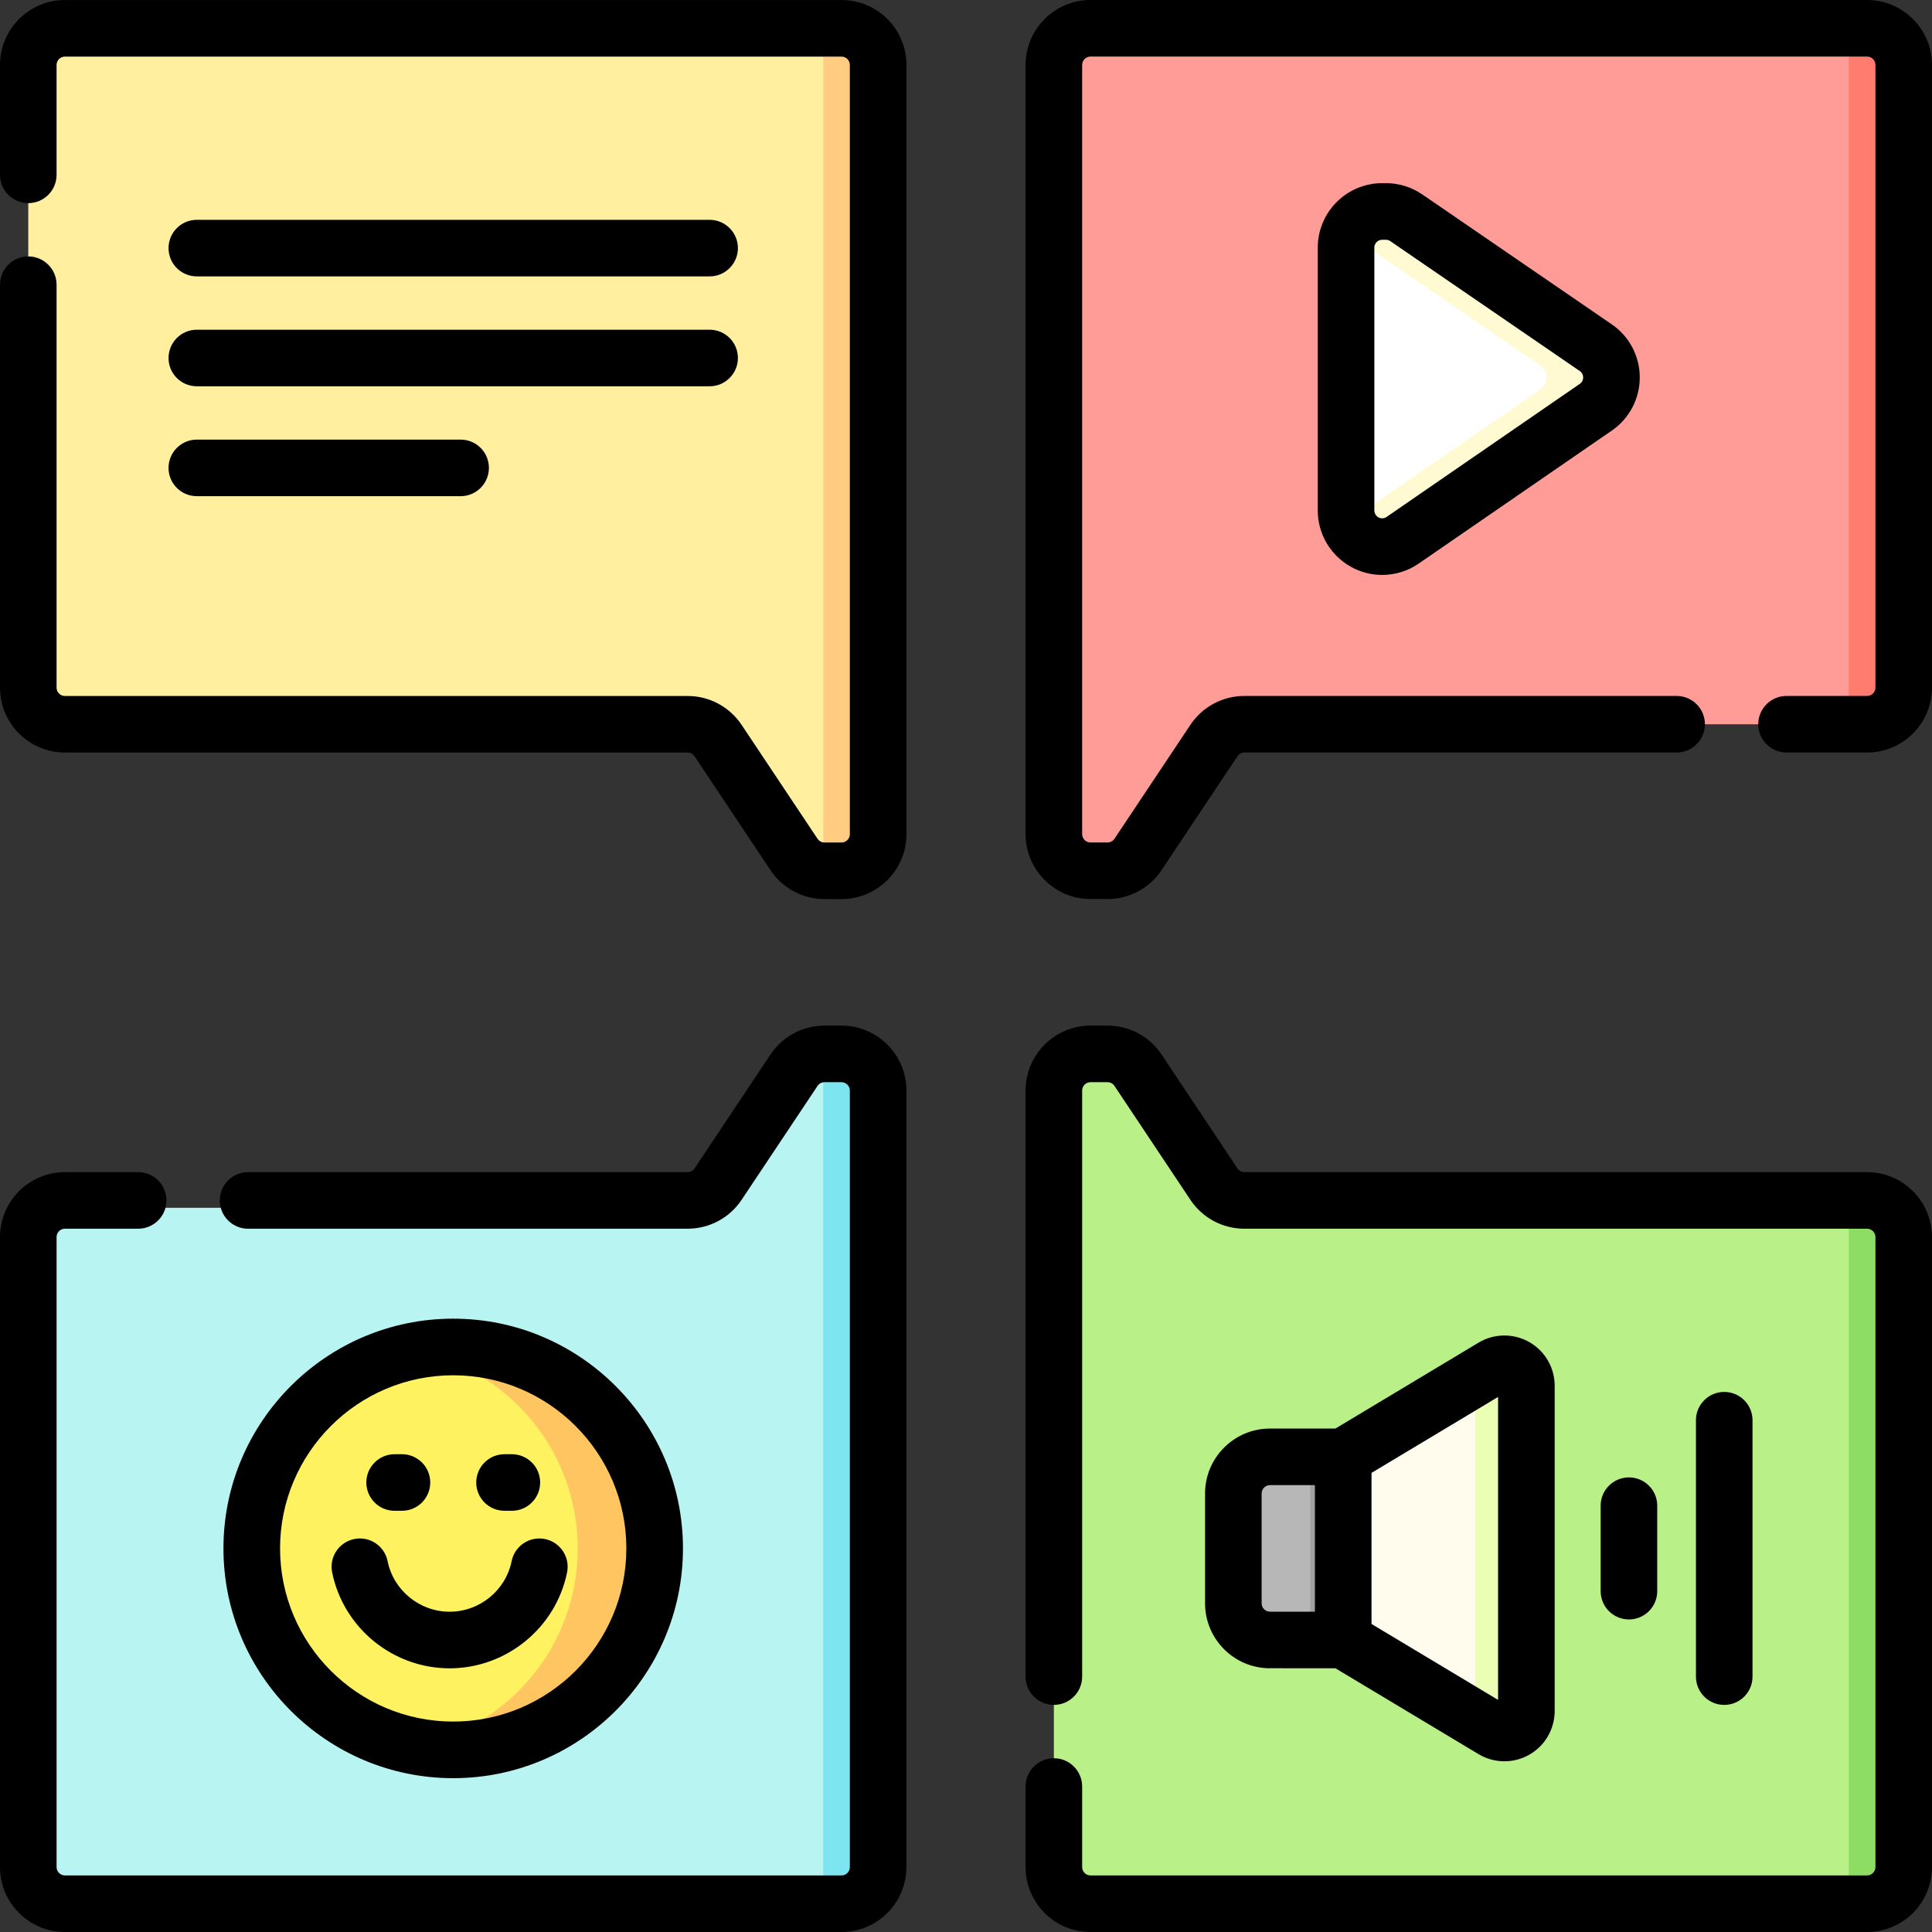 <?xml version="1.0" encoding="iso-8859-1"?>
<!-- Generator: Adobe Illustrator 21.1.0, SVG Export Plug-In . SVG Version: 6.00 Build 0)  -->
<svg version="1.1" id="Layer_1" xmlns="http://www.w3.org/2000/svg" xmlns:xlink="http://www.w3.org/1999/xlink" x="0px" y="0px"
	 viewBox="182 372 50 50" style="enable-background:new 182 372 50 50;" xml:space="preserve">
<rect x="182" y="372" width="50" height="50" fill="#333333" stroke="none"/>
<g>
	<path style="fill:#FFEF9F;" d="M203.338,394.536c-0.317,0-0.613-0.158-0.789-0.422l-1.965-2.948
		c-0.176-0.264-0.472-0.422-0.789-0.422H183.68c-0.524,0-0.948-0.424-0.948-0.948v-16.115c0-0.524,0.424-0.948,0.948-0.948h20.098
		c0.524,0,0.948,0.424,0.948,0.948v15.167v1.896v2.844c0,0.524-0.424,0.948-0.948,0.948H203.338L203.338,394.536z"/>
	<path style="fill:#FFCC81;" d="M204.727,373.681v15.167v1.896v2.844c0,0.524-0.424,0.948-0.948,0.948h-0.441
		c-0.011,0-0.022-0.002-0.033-0.002v-1.657v-2.465v-17.679h0.474C204.302,372.733,204.727,373.157,204.727,373.681z"/>
	<path style="fill:#FF9C97;" d="M210.221,394.536c-0.524,0-0.948-0.424-0.948-0.948v-2.844v-1.896v-15.167
		c0-0.524,0.424-0.948,0.948-0.948h20.098c0.524,0,0.948,0.424,0.948,0.948v16.115c0,0.524-0.424,0.948-0.948,0.948h-16.115
		c-0.317,0-0.613,0.158-0.789,0.422l-1.965,2.948c-0.176,0.264-0.472,0.422-0.789,0.422L210.221,394.536L210.221,394.536z"/>
	<path style="fill:#FF7C6F;" d="M231.268,373.681v16.115c0,0.524-0.424,0.948-0.948,0.948h-0.474v-18.011h0.474
		C230.843,372.733,231.268,373.157,231.268,373.681z"/>
	<path style="fill:#FFFAD2;" d="M218.395,377.636l4.904,3.362c0.541,0.371,0.542,1.168,0.002,1.54l-5,3.443
		c-0.156,0.107-0.341,0.165-0.53,0.165l0,0c-0.516,0-0.934-0.418-0.934-0.934v-6.805c0-0.516,0.418-0.934,0.934-0.934h0.096
		C218.055,377.473,218.239,377.53,218.395,377.636z"/>
	<path style="fill:#FFFFFF;" d="M221.859,382.08l-4.975,3.427c-0.031-0.093-0.048-0.191-0.048-0.294v-6.805
		c0-0.123,0.025-0.241,0.068-0.349l4.954,3.396C222.078,381.605,222.079,381.929,221.859,382.08z"/>
	<path style="fill:#B8F4F2;" d="M203.779,399.465c0.524,0,0.948,0.424,0.948,0.948v2.844v1.896v15.167
		c0,0.524-0.424,0.948-0.948,0.948H183.68c-0.524,0-0.948-0.424-0.948-0.948v-16.115c0-0.524,0.424-0.948,0.948-0.948h16.115
		c0.317,0,0.613-0.158,0.789-0.422l1.965-2.948c0.176-0.264,0.472-0.422,0.789-0.422L203.779,399.465L203.779,399.465z"/>
	<path style="fill:#7DE5EF;" d="M203.779,421.268h-0.474v-17.679v-2.465v-1.657c0.011,0,0.022-0.002,0.033-0.002h0.441
		c0.524,0,0.948,0.424,0.948,0.948v2.844v1.896v15.167C204.727,420.844,204.302,421.268,203.779,421.268z"/>
	<path style="fill:#FFF261;" d="M198.943,412.073c0,2.88-2.334,5.214-5.214,5.214s-5.214-2.334-5.214-5.214
		c0-2.879,2.334-5.214,5.214-5.214S198.943,409.193,198.943,412.073z"/>
	<path style="fill:#FFC561;" d="M198.943,412.073c0,2.88-2.334,5.214-5.214,5.214c-0.341,0-0.673-0.034-0.996-0.096
		c2.403-0.465,4.218-2.579,4.218-5.118c0-2.539-1.815-4.653-4.218-5.118c0.322-0.062,0.655-0.096,0.996-0.096
		C196.609,406.859,198.943,409.193,198.943,412.073z"/>
	<path style="fill:#B9F088;" d="M210.662,399.465c0.317,0,0.613,0.158,0.789,0.422l1.965,2.948c0.176,0.264,0.472,0.422,0.789,0.422
		h16.115c0.524,0,0.948,0.424,0.948,0.948v16.115c0,0.524-0.424,0.948-0.948,0.948h-20.098c-0.524,0-0.948-0.424-0.948-0.948
		v-15.167v-1.896v-2.844c0-0.524,0.424-0.948,0.948-0.948H210.662z"/>
	<path style="fill:#8DDD64;" d="M230.32,421.268h-0.474v-18.011h0.474c0.524,0,0.948,0.424,0.948,0.948v16.115
		C231.268,420.844,230.843,421.268,230.32,421.268z"/>
	<path style="fill:#B7B7B7;" d="M216.686,414.443h-1.839c-0.539,0-0.977-0.437-0.977-0.977v-2.787c0-0.539,0.437-0.977,0.977-0.977
		h1.839c0.539,0,0.977,0.437,0.977,0.977v2.787C217.663,414.005,217.225,414.443,216.686,414.443z"/>
	<path style="fill:#A0A0A0;" d="M217.663,410.651v2.844c0,0.524-0.424,0.948-0.948,0.948h-0.804v-4.74h0.804
		C217.238,409.703,217.663,410.127,217.663,410.651z"/>
	<path style="fill:#EAFFB4;" d="M220.593,416.77l-3.878-2.327v-4.74l3.878-2.327c0.379-0.227,0.861,0.046,0.861,0.488v8.418
		C221.454,416.724,220.972,416.997,220.593,416.77z"/>
	<path style="fill:#FFFCEE;" d="M220.177,416.52l-3.462-2.077v-4.74l3.462-2.077V416.52z"/>
	<path d="M205.459,373.681v19.907c0,0.927-0.754,1.68-1.68,1.68h-0.441c-0.563,0-1.086-0.28-1.398-0.748l-1.965-2.948
		c-0.04-0.06-0.107-0.096-0.179-0.096H183.68c-0.927,0-1.68-0.754-1.68-1.68v-10.428c0-0.405,0.328-0.732,0.732-0.732
		s0.732,0.328,0.732,0.732v10.428c0,0.119,0.097,0.216,0.216,0.216h16.115c0.563,0,1.086,0.28,1.398,0.748l1.965,2.948
		c0.04,0.06,0.107,0.096,0.179,0.096h0.441c0.119,0,0.216-0.097,0.216-0.216v-19.907c0-0.119-0.097-0.216-0.216-0.216H183.68
		c-0.119,0-0.216,0.097-0.216,0.216v2.844c0,0.404-0.328,0.732-0.732,0.732S182,376.929,182,376.525v-2.844
		c0-0.927,0.754-1.68,1.68-1.68h20.098C204.705,372,205.459,372.754,205.459,373.681z M203.779,398.543h-0.441
		c-0.563,0-1.086,0.28-1.398,0.748l-1.965,2.948c-0.04,0.06-0.107,0.096-0.179,0.096H188.42c-0.404,0-0.732,0.328-0.732,0.732
		c0,0.405,0.328,0.732,0.732,0.732h11.375c0.563,0,1.086-0.28,1.398-0.748l1.965-2.948c0.04-0.06,0.107-0.096,0.179-0.096h0.441
		c0.119,0,0.216,0.097,0.216,0.216v20.097c0,0.119-0.097,0.216-0.216,0.216H183.68c-0.119,0-0.216-0.097-0.216-0.216v-16.305
		c0-0.119,0.097-0.216,0.216-0.216h1.896c0.404,0,0.732-0.328,0.732-0.732s-0.328-0.732-0.732-0.732h-1.896
		c-0.927,0-1.68,0.754-1.68,1.68v16.305c0,0.927,0.754,1.68,1.68,1.68h20.098c0.927,0,1.68-0.754,1.68-1.68v-20.097
		C205.459,399.297,204.705,398.543,203.779,398.543z M230.32,372h-20.098c-0.927,0-1.68,0.754-1.68,1.68v19.907
		c0,0.927,0.754,1.68,1.68,1.68h0.441c0.563,0,1.086-0.28,1.398-0.748l1.965-2.948c0.04-0.06,0.107-0.096,0.179-0.096h11.186
		c0.404,0,0.732-0.328,0.732-0.732c0-0.405-0.328-0.732-0.732-0.732h-11.186c-0.563,0-1.086,0.28-1.398,0.748l-1.965,2.948
		c-0.04,0.06-0.107,0.096-0.179,0.096h-0.441c-0.119,0-0.216-0.097-0.216-0.216v-19.907c0-0.119,0.097-0.216,0.216-0.216h20.098
		c0.119,0,0.216,0.097,0.216,0.216v16.115c0,0.119-0.097,0.216-0.216,0.216h-2.085c-0.404,0-0.732,0.328-0.732,0.732
		c0,0.404,0.328,0.732,0.732,0.732h2.085c0.927,0,1.68-0.754,1.68-1.68v-16.115C232,372.754,231.246,372,230.32,372z
		 M230.32,402.335h-16.115c-0.072,0-0.139-0.036-0.179-0.096l-1.965-2.948c-0.312-0.469-0.835-0.748-1.398-0.748h-0.441
		c-0.927,0-1.68,0.754-1.68,1.68v15.167c0,0.405,0.328,0.732,0.732,0.732s0.732-0.328,0.732-0.732v-15.167
		c0-0.119,0.097-0.216,0.216-0.216h0.441c0.072,0,0.139,0.036,0.179,0.096l1.965,2.948c0.312,0.469,0.835,0.748,1.398,0.748h16.115
		c0.119,0,0.216,0.097,0.216,0.216v16.305c0,0.119-0.097,0.216-0.216,0.216h-20.098c-0.119,0-0.216-0.097-0.216-0.216v-2.085
		c0-0.405-0.328-0.732-0.732-0.732c-0.404,0-0.732,0.328-0.732,0.732v2.085c0,0.927,0.754,1.68,1.68,1.68h20.098
		c0.927,0,1.68-0.754,1.68-1.68v-16.305C232,403.089,231.246,402.335,230.32,402.335z M187.094,379.153h13.271
		c0.404,0,0.732-0.328,0.732-0.732c0-0.404-0.328-0.732-0.732-0.732h-13.271c-0.404,0-0.732,0.328-0.732,0.732
		C186.361,378.825,186.689,379.153,187.094,379.153z M187.094,381.997h13.271c0.404,0,0.732-0.328,0.732-0.732
		c0-0.405-0.328-0.732-0.732-0.732h-13.271c-0.404,0-0.732,0.328-0.732,0.732C186.361,381.669,186.689,381.997,187.094,381.997z
		 M187.094,384.841h6.827c0.404,0,0.732-0.328,0.732-0.732c0-0.405-0.328-0.732-0.732-0.732h-6.827
		c-0.404,0-0.732,0.328-0.732,0.732C186.361,384.513,186.689,384.841,187.094,384.841z M223.713,380.394
		c0.453,0.31,0.724,0.824,0.724,1.373c0.001,0.549-0.269,1.063-0.721,1.375l-5,3.443c-0.279,0.192-0.606,0.294-0.945,0.294
		c-0.919,0-1.667-0.748-1.667-1.667v-6.805c0-0.919,0.748-1.667,1.667-1.667h0.096c0.338,0,0.664,0.101,0.942,0.292L223.713,380.394
		z M222.972,381.768c0-0.04-0.012-0.114-0.088-0.166l-4.904-3.362c-0.034-0.023-0.073-0.035-0.114-0.035h-0.096
		c-0.111,0-0.202,0.091-0.202,0.202v6.805c0,0.111,0.091,0.202,0.202,0.202c0.041,0,0.081-0.012,0.115-0.036l4.999-3.443
		C222.961,381.882,222.972,381.808,222.972,381.768z M214.867,415.175c-0.927,0-1.68-0.754-1.68-1.68v-2.844
		c0-0.927,0.754-1.68,1.68-1.68h1.693l3.704-2.223c0.401-0.241,0.903-0.247,1.311-0.017c0.407,0.23,0.66,0.664,0.66,1.132v8.418
		c0,0.468-0.253,0.902-0.66,1.132c-0.199,0.113-0.42,0.169-0.641,0.169c-0.232,0-0.464-0.062-0.67-0.185l-3.704-2.223H214.867
		L214.867,415.175z M217.495,410.118v3.91l3.275,1.965v-7.84L217.495,410.118z M214.867,413.71h1.163v-3.275h-1.163
		c-0.119,0-0.216,0.097-0.216,0.216v2.844C214.651,413.614,214.748,413.71,214.867,413.71z M224.889,413.179v-2.212
		c0-0.405-0.328-0.732-0.732-0.732c-0.404,0-0.732,0.328-0.732,0.732v2.212c0,0.405,0.328,0.732,0.732,0.732
		C224.561,413.911,224.889,413.583,224.889,413.179z M227.355,415.391v-6.636c0-0.404-0.328-0.732-0.732-0.732
		c-0.404,0-0.732,0.328-0.732,0.732v6.636c0,0.405,0.328,0.732,0.732,0.732C227.027,416.123,227.355,415.795,227.355,415.391z
		 M193.729,418.019c-3.279,0-5.946-2.667-5.946-5.946s2.667-5.946,5.946-5.946s5.946,2.667,5.946,5.946
		S197.008,418.019,193.729,418.019z M193.729,416.554c2.471,0,4.481-2.01,4.481-4.481s-2.01-4.481-4.481-4.481
		s-4.481,2.01-4.481,4.481S191.258,416.554,193.729,416.554z M196.676,412.693c0.08-0.396-0.176-0.783-0.572-0.863
		c-0.396-0.08-0.783,0.176-0.863,0.572c-0.154,0.759-0.829,1.309-1.605,1.309c-0.776,0-1.451-0.551-1.605-1.309
		c-0.08-0.396-0.467-0.653-0.863-0.572c-0.396,0.08-0.653,0.467-0.572,0.863c0.292,1.438,1.571,2.483,3.04,2.483
		C195.105,415.175,196.384,414.131,196.676,412.693z M192.213,411.099h0.19c0.404,0,0.732-0.328,0.732-0.732
		s-0.328-0.732-0.732-0.732h-0.19c-0.404,0-0.732,0.328-0.732,0.732S191.808,411.099,192.213,411.099z M195.057,411.099h0.19
		c0.404,0,0.732-0.328,0.732-0.732s-0.328-0.732-0.732-0.732h-0.19c-0.404,0-0.732,0.328-0.732,0.732
		S194.652,411.099,195.057,411.099z"/>
</g>
</svg>
